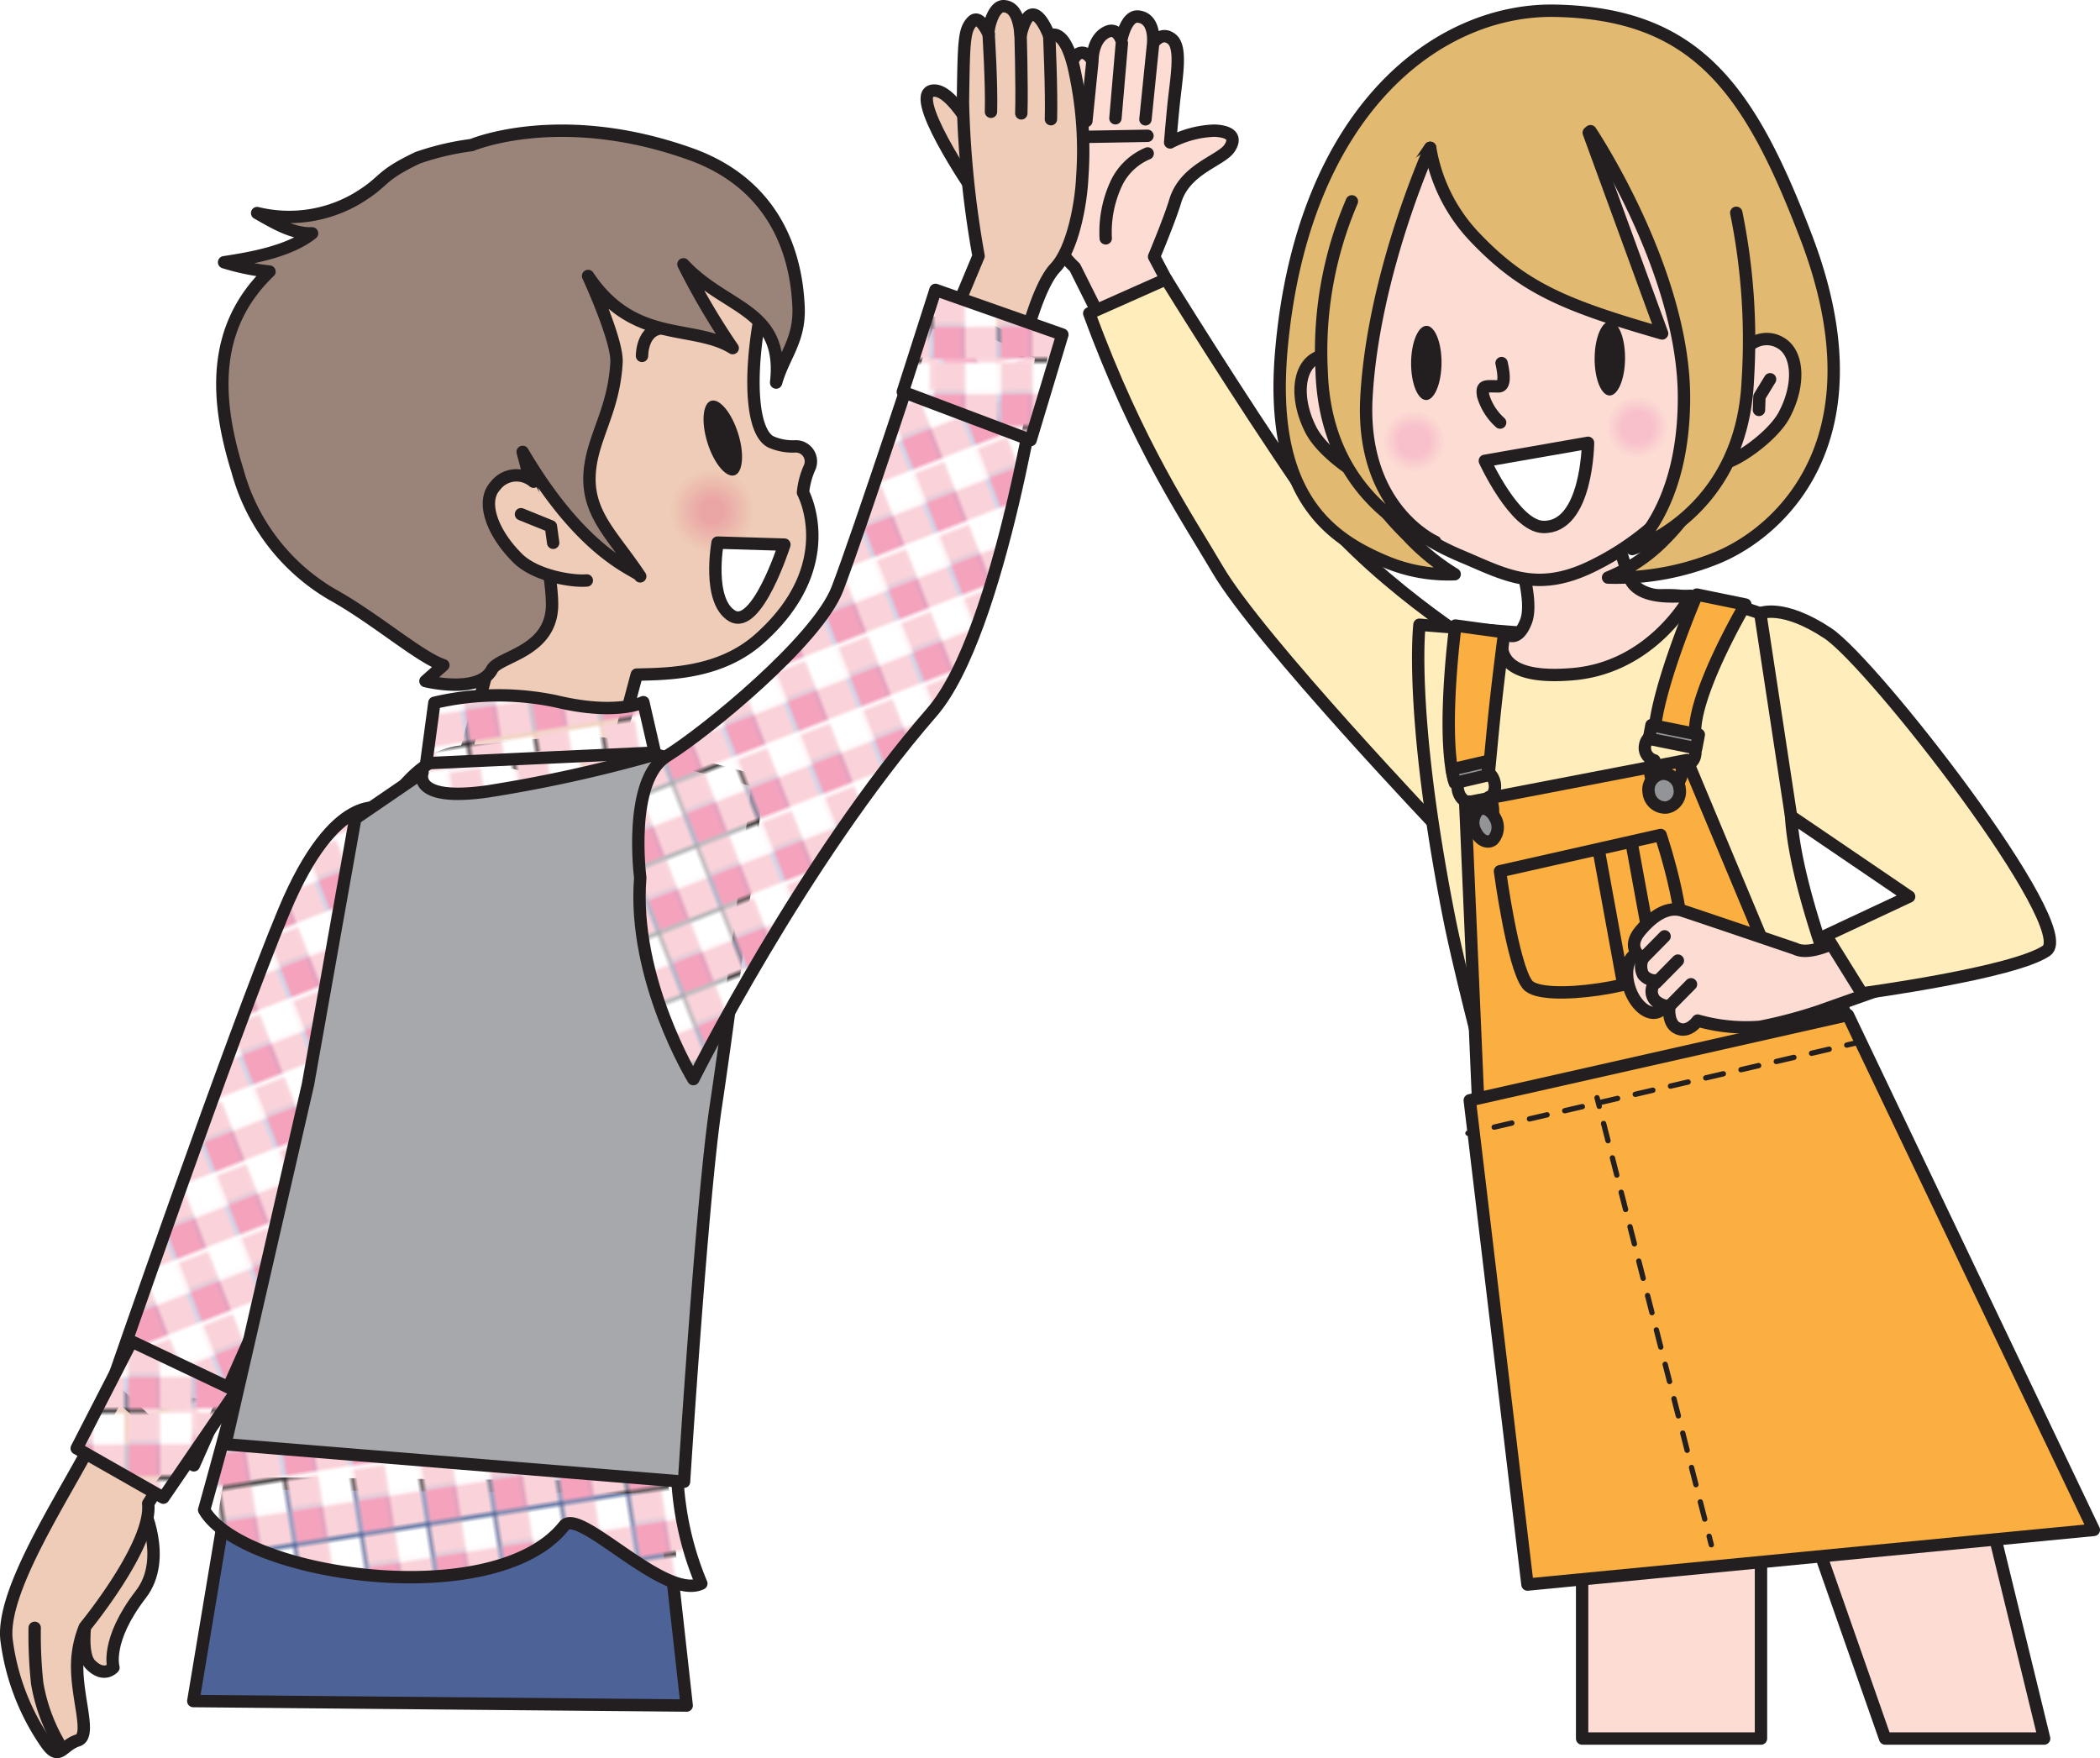<svg xmlns="http://www.w3.org/2000/svg" id="Layer_1" data-name="Layer 1" viewBox="0 0 169.849 142.212"><defs><pattern id="Unnamed_Pattern_18" width="14.172" height="14.174" data-name="Unnamed Pattern 18" patternTransform="scale(-.363 .363) rotate(-68.62 -13089.712 9582.98)" patternUnits="userSpaceOnUse"><path class="cls-1" d="M0 0h14.172v14.174H0z"/><path class="cls-2" d="M0 0h14.172v14.174H0z"/><path class="cls-3" d="M0 7.088h14.172v7.086H0z"/><path class="cls-3" d="M0 0h7.086v14.174H0z"/><path class="cls-4" d="M0 7.088h7.086v7.086H0z"/><path class="cls-5" d="M0 7.088h7.086v7.086H0z"/></pattern><pattern id="Unnamed_Pattern_18-3" width="14.172" height="14.174" data-name="Unnamed Pattern 18" patternTransform="matrix(-.056 -.359 -.359 .056 6554.286 -938.013)" patternUnits="userSpaceOnUse"><path class="cls-1" d="M0 0h14.172v14.174H0z"/><path class="cls-2" d="M0 0h14.172v14.174H0z"/><path class="cls-3" d="M0 7.088h14.172v7.086H0z"/><path class="cls-3" d="M0 0h7.086v14.174H0z"/><path class="cls-4" d="M0 7.088h7.086v7.086H0z"/><path class="cls-5" d="M0 7.088h7.086v7.086H0z"/></pattern><pattern id="Unnamed_Pattern_18-5" width="14.172" height="14.174" data-name="Unnamed Pattern 18" patternTransform="scale(-.363 .363) rotate(-68.62 -13083.282 9579.62)" patternUnits="userSpaceOnUse"><path class="cls-1" d="M0 0h14.172v14.174H0z"/><path class="cls-2" d="M0 0h14.172v14.174H0z"/><path class="cls-3" d="M0 7.088h14.172v7.086H0z"/><path class="cls-3" d="M0 0h7.086v14.174H0z"/><path class="cls-4" d="M0 7.088h7.086v7.086H0z"/><path class="cls-5" d="M0 7.088h7.086v7.086H0z"/></pattern><pattern id="Unnamed_Pattern_18-7" width="14.172" height="14.174" data-name="Unnamed Pattern 18" patternTransform="matrix(-.056 -.359 -.359 .056 6555.996 -940.213)" patternUnits="userSpaceOnUse"><path class="cls-1" d="M0 0h14.172v14.174H0z"/><path class="cls-2" d="M0 0h14.172v14.174H0z"/><path class="cls-3" d="M0 7.088h14.172v7.086H0z"/><path class="cls-3" d="M0 0h7.086v14.174H0z"/><path class="cls-4" d="M0 7.088h7.086v7.086H0z"/><path class="cls-5" d="M0 7.088h7.086v7.086H0z"/></pattern><pattern id="Unnamed_Pattern_18-9" width="14.172" height="14.174" data-name="Unnamed Pattern 18" patternTransform="matrix(-.002 -.363 -.363 .002 6592.53 -55.95)" patternUnits="userSpaceOnUse"><path class="cls-1" d="M0 0h14.172v14.174H0z"/><path class="cls-2" d="M0 0h14.172v14.174H0z"/><path class="cls-3" d="M0 7.088h14.172v7.086H0z"/><path class="cls-3" d="M0 0h7.086v14.174H0z"/><path class="cls-4" d="M0 7.088h7.086v7.086H0z"/><path class="cls-5" d="M0 7.088h7.086v7.086H0z"/></pattern><pattern id="Unnamed_Pattern_18-11" width="14.172" height="14.174" data-name="Unnamed Pattern 18" patternTransform="matrix(-.002 -.363 -.363 .002 6592.3 -53.05)" patternUnits="userSpaceOnUse"><path class="cls-1" d="M0 0h14.172v14.174H0z"/><path class="cls-2" d="M0 0h14.172v14.174H0z"/><path class="cls-3" d="M0 7.088h14.172v7.086H0z"/><path class="cls-3" d="M0 0h7.086v14.174H0z"/><path class="cls-4" d="M0 7.088h7.086v7.086H0z"/><path class="cls-5" d="M0 7.088h7.086v7.086H0z"/></pattern><style>.cls-1,.cls-14,.cls-8{fill:none}.cls-2{fill:#fff}.cls-3{fill:#fad3da}.cls-4{fill:#00adee}.cls-5{fill:#f5a2bd}.cls-7{fill:#fcdcd3}.cls-14,.cls-8{stroke:#231f20;stroke-linecap:round;stroke-linejoin:round}.cls-8{stroke-width:1.001px}.cls-9{fill:#ffeebc}.cls-10{fill:#faaf40}.cls-11{fill:#80c9ef}.cls-12{fill:#929497}.cls-13{fill:#e2dddb}.cls-14{stroke-width:.429px}.cls-16{fill:#231f20}.cls-17{fill:#e1b970}.cls-18{fill:#fbd9d2}.cls-19{fill:#fbd6d2}.cls-20{fill:#fbd3d0}.cls-21{fill:#fad0cf}.cls-22{fill:#facdcf}.cls-23{fill:#f9c9ce}.cls-24{fill:#f9c6cd}.cls-25{fill:#f8c3cc}.cls-26{fill:#f8c0cb}.cls-28{fill:#eeccb7}</style></defs><path d="M127.963 112.899h14.466v27.725h-14.466zm37.368 27.725h-12.858l-10.848-30.94 15.67-2.008 8.036 32.948z" style="stroke-width:1.001px;stroke:#231f20;stroke-linecap:round;stroke-linejoin:round;fill:#fcdcd3"/><path d="M86.936 21.627a7.768 7.768 0 0 1-2.42-6.631 37.157 37.157 0 0 1 .888-4.848s.757-5.113 1.763-5.765c.689-.448 1.19.547 1.19.547s-.052-1.817 1.22-2.367c.793-.34 1.115.67 1.115.67s.37-1.971 1.34-1.895c1.46.116 1.233 2.162 1.233 2.162s.667-1.027 1.515-.333c.84.688.364 3.082.135 5.346-.15 1.49-.272 3.007-.272 3.007a8.314 8.314 0 0 1 3.577-.952c.987.04 1.907.347 1.24 1.395-.665 1.05-3.62 1.658-4.413 4.32-.434 1.457-1.702 4.479-1.702 4.479l2.76 5.214-5.774 2.447Z" class="cls-7"/><path d="M86.936 21.627a7.768 7.768 0 0 1-2.42-6.631 37.157 37.157 0 0 1 .888-4.848s.757-5.113 1.763-5.765c.689-.448 1.19.547 1.19.547s-.052-1.817 1.22-2.367c.793-.34 1.115.67 1.115.67s.37-1.971 1.34-1.895c1.46.116 1.233 2.162 1.233 2.162s.667-1.027 1.515-.333c.84.688.364 3.082.135 5.346-.15 1.49-.272 3.007-.272 3.007a8.314 8.314 0 0 1 3.577-.952c.987.04 1.907.347 1.24 1.395-.665 1.05-3.62 1.658-4.413 4.32-.434 1.457-1.702 4.479-1.702 4.479l2.76 5.214-5.774 2.447ZM88.357 4.93l-.49 4.854m2.87-6.288-.521 6.069m3.032-5.871-.604 5.958" class="cls-8"/><path d="M92.824 12.412a4.918 4.918 0 0 0-2.522 2.394 9.332 9.332 0 0 0-.871 4.472m-2.728-8.189 6.103-.104" class="cls-8"/><path d="m88.099 25.346 6.217-2.766s5.774 9.365 11 16.975c4.79 6.973 14.903 13.167 14.903 13.167l-3.551 14.631s-14.846-15.577-18.2-21.312c-2.418-4.13-6.418-9.93-10.37-20.695" class="cls-9"/><path d="m88.099 25.346 6.217-2.766s5.774 9.365 11 16.975c4.79 6.973 14.903 13.167 14.903 13.167l-3.551 14.631s-14.846-15.577-18.2-21.312c-2.418-4.131-6.418-9.93-10.37-20.695Z" class="cls-8"/><path d="m114.806 50.532 8.917.702s6.837-3.55 12.206-3.04a26.615 26.615 0 0 1 6.441 1.416 23.392 23.392 0 0 1 3.14 1.144 86.905 86.905 0 0 0-.645 15.273c.447 7.698 6.684 21.21 7.104 23.34.424 2.133-29.294 6.648-29.294 6.648s-4.21-15.413-5.471-21.806c-2.652-13.433-2.644-21.104-2.398-23.677" class="cls-9"/><path d="m114.806 50.532 8.917.702s6.837-3.55 12.206-3.04a26.615 26.615 0 0 1 6.441 1.416 23.392 23.392 0 0 1 3.14 1.144 86.905 86.905 0 0 0-.645 15.273c.447 7.698 6.684 21.21 7.104 23.34.424 2.133-29.294 6.648-29.294 6.648s-4.21-15.413-5.471-21.806c-2.652-13.433-2.644-21.104-2.398-23.677Z" class="cls-8"/><path d="M122.812 44.942s1.251 3.687.61 5.326c-.763 1.97-1.755.87-1.755.87s-1.832 4.048 5.592 3.387c6.476-.575 9.48-6.333 9.48-6.333-1.212.06-3.98.332-4.849-1.255a24.264 24.264 0 0 1-1.432-5.19Z" class="cls-7"/><path d="M122.812 44.942s1.251 3.687.61 5.326c-.763 1.97-1.755.87-1.755.87s-1.832 4.048 5.592 3.387c6.476-.575 9.48-6.333 9.48-6.333-1.212.06-3.98.332-4.849-1.255a24.264 24.264 0 0 1-1.432-5.19Z" class="cls-8"/><path class="cls-10" d="m119.606 90.333-1.098-25.402 17.929-3.453 9.722 23.252-26.553 5.603z"/><path class="cls-8" d="m119.606 90.333-1.098-25.402 17.929-3.453 9.722 23.252-26.553 5.603z"/><path d="m121.32 70.471 12.992-2.933s2.891 8.558 1.153 10.39-10.724 3.195-11.916 1.72-2.229-9.177-2.229-9.177" class="cls-10"/><path d="m121.32 70.471 12.992-2.933s2.891 8.558 1.153 10.39-10.724 3.195-11.916 1.72-2.229-9.177-2.229-9.177Z" class="cls-8"/><path class="cls-11" d="m129.378 69.172 1.884 10.302"/><path class="cls-8" d="m129.378 69.172 1.884 10.302"/><path class="cls-11" d="m131.975 68.228 1.886 10.301"/><path class="cls-8" d="m131.975 68.228 1.886 10.301"/><path class="cls-10" d="m118.875 89.001 30.584-6.9 19.89 41.648-45.806 4.42-4.668-39.168z"/><path class="cls-8" d="m118.875 89.001 30.584-6.9 19.89 41.648-45.806 4.42-4.668-39.168z"/><path d="m137.245 48.093 3.923.806s-4.24 7.185-4.07 10.53a15.756 15.756 0 0 1-3.302.06c.137-3.683 3.449-11.396 3.449-11.396" class="cls-10"/><path d="m137.245 48.093 3.923.806s-4.24 7.185-4.07 10.53a15.756 15.756 0 0 1-3.302.06c.137-3.683 3.449-11.396 3.449-11.396Z" class="cls-8"/><path d="M133.061 60.267a1.011 1.011 0 0 1 1.156-.854l2.127.43a1.037 1.037 0 0 1 .757 1.239 1.009 1.009 0 0 1-1.133.855 1.526 1.526 0 0 1 .041.705 1.319 1.319 0 0 1-1.507 1.116 1.361 1.361 0 0 1-.992-1.621 1.427 1.427 0 0 1 .294-.635 1.045 1.045 0 0 1-.743-1.235Z" class="cls-8"/><path d="M133.347 64.104a1.343 1.343 0 0 0 1.435 1.212 1.301 1.301 0 0 0 1.067-1.516 1.34 1.34 0 0 0-1.434-1.21 1.3 1.3 0 0 0-1.068 1.514" class="cls-12"/><path d="M133.347 64.104a1.343 1.343 0 0 0 1.435 1.212 1.301 1.301 0 0 0 1.067-1.516 1.34 1.34 0 0 0-1.434-1.21 1.3 1.3 0 0 0-1.068 1.514Z" class="cls-8"/><path class="cls-12" d="m133.364 59.755 3.827.771.209-1.106-3.829-.771-.207 1.106z"/><path class="cls-8" d="m133.364 59.755 3.827.771.209-1.106-3.829-.771-.207 1.106z"/><path d="m117.716 50.598 3.951.54c-.802 6.183-.91 7.896-1.243 11.284a13.033 13.033 0 0 1-2.842.646c-.993-4.032.134-12.47.134-12.47" class="cls-10"/><path d="m117.716 50.598 3.951.54c-.802 6.183-.91 7.896-1.243 11.284a13.033 13.033 0 0 1-2.842.646c-.993-4.032.134-12.47.134-12.47Z" class="cls-8"/><path d="M117.931 63.96c-.13-.572.073-1.11.459-1.2l1.551-.359c.384-.093.804.302.934.873.132.568-.069 1.096-.445 1.196a1.955 1.955 0 0 1 .276.637c.169.748-.099 1.45-.6 1.566-.504.117-1.052-.392-1.224-1.142a2.033 2.033 0 0 1-.031-.694c-.38.078-.788-.31-.92-.877Z" class="cls-8"/><path d="M119.38 67.322c.328.66.941.932 1.366.608a1.492 1.492 0 0 0 .172-1.782c-.333-.658-.946-.932-1.37-.608a1.49 1.49 0 0 0-.169 1.782" class="cls-12"/><path d="M119.38 67.322c.328.66.941.932 1.366.608a1.492 1.492 0 0 0 .172-1.782c-.333-.658-.946-.932-1.37-.608a1.49 1.49 0 0 0-.169 1.782Z" class="cls-8"/><path class="cls-12" d="m117.665 63.333 2.791-.65-.251-1.093-2.79.648.25 1.095z"/><path class="cls-8" d="m117.665 63.333 2.791-.65-.251-1.093-2.79.648.25 1.095z"/><path class="cls-13" d="m118.729 91.663 31.334-7.293"/><path class="cls-14" d="m118.729 91.663.697-.161"/><path style="stroke-dasharray:1.464 1.464;stroke-width:.429px;stroke:#231f20;stroke-linecap:round;stroke-linejoin:round;fill:none" d="m120.851 91.169 27.803-6.47"/><path class="cls-14" d="m149.366 84.533.697-.162"/><path d="M108.616 21.442a94.898 94.898 0 0 1 .914 11.497c.233 6.895 4.097 10.126 8.625 12.03 3.532 1.488 6.056 3.01 10.497.886 5.76-2.753 10.433-8.097 10.585-13.6.155-5.669 3.677-6.556 1.559-15.253-1.346-5.53-6.531-12.25-16.529-12.312a15.38 15.38 0 0 0-15.651 16.752" class="cls-7"/><path d="M108.616 21.442a94.898 94.898 0 0 1 .914 11.497c.233 6.895 4.097 10.126 8.625 12.03 3.532 1.488 6.056 3.01 10.497.886 5.76-2.753 10.433-8.097 10.585-13.6.155-5.669 3.677-6.556 1.559-15.253-1.346-5.53-6.531-12.25-16.529-12.312a15.38 15.38 0 0 0-15.651 16.752Z" class="cls-8"/><path d="M121.448 29.369c.214.938.295 1.888-.251 1.883-1.079-.005-1.387-.129-1.239.762a4.716 4.716 0 0 0 1.373 2.165" class="cls-8"/><path d="M116.591 29.365c-.012 1.655-.569 2.997-1.247 2.992-.682-.008-1.224-1.35-1.214-3.008s.569-2.997 1.249-2.994 1.224 1.352 1.212 3.01m14.844-.37c-.01 1.657-.568 2.998-1.247 2.996-.682-.006-1.224-1.352-1.214-3.011.01-1.657.571-2.995 1.25-2.992.681.003 1.223 1.35 1.211 3.007" class="cls-16"/><path d="M115.673 11.959a13.713 13.713 0 0 0 3.695 7.315c3.882 4.054 7.26 5.451 15.063 7.696l-5.933-16.236s11.046 12.832 9.953 22.945c-.648 5.978-1.39 7.56-4.093 10.231a13.53 13.53 0 0 1-4.296 2.807 21.678 21.678 0 0 0 8.917-1.642c5.084-2.143 13.299-9.617 7.125-25.845-4.587-12.046-8.906-18.117-20.29-18.36-9.531-.2-20.402 8.082-22.161 27.271-1.114 12.143 4.063 15.493 8.567 17.354a13.018 13.018 0 0 0 5.433.95 18.04 18.04 0 0 1-3.828-3.138c-6.728-6.63-6.127-12.625-4.75-18.236 1.447-5.89 6.598-13.112 6.598-13.112" class="cls-17"/><path d="M115.673 11.959a13.713 13.713 0 0 0 3.695 7.315c3.882 4.054 7.26 5.451 15.063 7.696l-5.933-16.236s11.046 12.832 9.953 22.945c-.648 5.978-1.39 7.56-4.093 10.231a13.53 13.53 0 0 1-4.296 2.807 21.678 21.678 0 0 0 8.917-1.642c5.084-2.143 13.299-9.617 7.125-25.845-4.587-12.046-8.906-18.117-20.29-18.36-9.531-.2-20.402 8.082-22.161 27.271-1.114 12.143 4.063 15.493 8.567 17.354a13.018 13.018 0 0 0 5.433.95 18.04 18.04 0 0 1-3.828-3.138c-6.728-6.63-6.127-12.625-4.75-18.236 1.447-5.89 6.598-13.112 6.598-13.112Z" class="cls-8"/><path d="M110.999 37.88c1.499 2.442-3.685-.615-4.956-3.072-1.273-2.455-1.09-5.014.353-5.82a2.164 2.164 0 0 1 2.781.492s.324 5.954 1.822 8.4" class="cls-7"/><path d="M110.999 37.88c1.499 2.442-3.685-.615-4.956-3.072-1.273-2.455-1.09-5.014.353-5.82a2.164 2.164 0 0 1 2.781.492s.324 5.954 1.822 8.4Z" class="cls-8"/><path d="M109.34 16.288a30.777 30.777 0 0 0-2.443 13.765c.351 10.948 9.182 13.765 9.182 13.765s-6.058-2.669-5.56-11.695c.554-10.01 5.153-20.164 5.153-20.164" class="cls-17"/><path d="M109.34 16.288a30.777 30.777 0 0 0-2.443 13.765c.351 10.948 9.182 13.765 9.182 13.765s-6.058-2.669-5.56-11.695c.554-10.01 5.153-20.164 5.153-20.164" class="cls-8"/><path d="M139.31 36.574c-1.53 2.425 3.695-.568 4.995-3.007 1.303-2.44 1.151-5.002-.283-5.826a2.164 2.164 0 0 0-2.787.458s-.395 5.951-1.925 8.374" class="cls-7"/><path d="M139.31 36.574c-1.53 2.425 3.695-.568 4.995-3.007 1.303-2.44 1.151-5.002-.283-5.826a2.164 2.164 0 0 0-2.787.458s-.395 5.951-1.925 8.375Z" class="cls-8"/><path d="M140.431 17.213a51.335 51.335 0 0 1 .932 13.544c-.487 10.946-9.35 13.652-9.35 13.652s4.197-3.236 4.188-12.28c-.015-10.246-7.56-21.517-7.56-21.517" class="cls-17"/><path d="M140.431 17.213a51.335 51.335 0 0 1 .932 13.544c-.487 10.946-9.35 13.652-9.35 13.652s4.197-3.236 4.188-12.28c-.015-10.246-7.56-21.517-7.56-21.517" class="cls-8"/><path d="M116.946 35.713a2.574 2.574 0 1 1-2.556-2.59 2.573 2.573 0 0 1 2.556 2.59" class="cls-7"/><path d="M114.357 38.13a2.432 2.432 0 1 1 2.446-2.418 2.431 2.431 0 0 1-2.446 2.417" class="cls-18"/><path d="M114.358 37.986a2.288 2.288 0 1 1 2.301-2.274 2.288 2.288 0 0 1-2.3 2.274" class="cls-19"/><path d="M114.36 37.843a2.146 2.146 0 1 1 2.157-2.131 2.145 2.145 0 0 1-2.158 2.131" class="cls-20"/><path d="M114.36 37.7a2.002 2.002 0 1 1 2.015-1.99 2.005 2.005 0 0 1-2.015 1.99" class="cls-21"/><path d="M114.361 37.558a1.86 1.86 0 1 1 1.871-1.848 1.86 1.86 0 0 1-1.87 1.848" class="cls-22"/><path d="M114.361 37.414a1.716 1.716 0 1 1 1.728-1.705 1.718 1.718 0 0 1-1.728 1.705" class="cls-23"/><path d="M114.362 37.271a1.573 1.573 0 1 1 1.584-1.564 1.574 1.574 0 0 1-1.584 1.564" class="cls-24"/><path d="M114.363 37.128a1.43 1.43 0 1 1 1.441-1.42 1.434 1.434 0 0 1-1.44 1.42" class="cls-25"/><path d="M115.66 35.706a1.289 1.289 0 1 1-1.278-1.294 1.29 1.29 0 0 1 1.279 1.294" class="cls-26"/><path d="M135.008 34.574a2.574 2.574 0 1 1-2.558-2.59 2.574 2.574 0 0 1 2.558 2.59" class="cls-7"/><path d="M132.42 36.987a2.43 2.43 0 1 1 2.446-2.415 2.432 2.432 0 0 1-2.446 2.415" class="cls-18"/><path d="M132.42 36.844a2.288 2.288 0 1 1 2.302-2.273 2.286 2.286 0 0 1-2.302 2.273" class="cls-19"/><path d="M132.42 36.7a2.144 2.144 0 1 1 2.16-2.13 2.144 2.144 0 0 1-2.16 2.13" class="cls-20"/><path d="M132.422 36.558a2 2 0 1 1 2.015-1.99 1.998 1.998 0 0 1-2.015 1.99" class="cls-21"/><path d="M132.422 36.415a1.858 1.858 0 1 1 1.87-1.846 1.856 1.856 0 0 1-1.87 1.846" class="cls-22"/><path d="M132.423 36.271a1.714 1.714 0 1 1 1.727-1.704 1.712 1.712 0 0 1-1.727 1.704" class="cls-23"/><path d="M132.424 36.13a1.572 1.572 0 1 1 1.583-1.565 1.57 1.57 0 0 1-1.583 1.564" class="cls-24"/><path d="M132.425 35.985a1.429 1.429 0 1 1 1.44-1.42 1.426 1.426 0 0 1-1.44 1.42" class="cls-25"/><path d="M133.721 34.564a1.287 1.287 0 1 1-1.279-1.292 1.286 1.286 0 0 1 1.28 1.292" class="cls-26"/><path d="m120.095 37.275 8.345-1.458s-.05 6.9-3.63 6.806c-2.3-.059-4.715-5.348-4.715-5.348" class="cls-2"/><path d="m120.095 37.275 8.345-1.458s-.05 6.9-3.63 6.806c-2.3-.059-4.715-5.348-4.715-5.348Zm23.071-6.598-.862 1.41-.037 1.069" class="cls-8"/><path d="M134.653 79.01c.451 1.315.178 2.595-.607 2.863s-1.785-.579-2.234-1.89c-.448-1.316-.176-2.596.61-2.866.784-.266 1.784.578 2.231 1.893" class="cls-7"/><path d="M134.653 79.01c.451 1.315.178 2.595-.607 2.863s-1.785-.579-2.234-1.89c-.448-1.316-.176-2.596.61-2.866.784-.266 1.784.578 2.231 1.893Z" class="cls-8"/><path d="M145.206 76.743s-8.347-2.835-9.153-3.09-1.943-.054-3.353 1.598c-1.3 1.52.176 2.266.176 2.266a1.496 1.496 0 0 0 .026 1.335 1.286 1.286 0 0 0 1.168.442 1.074 1.074 0 0 0-.175 1.647 1.782 1.782 0 0 0 1.119.45s-.152 1.268.537 1.708c.949.609 1.757-.548 1.757-.548a14.304 14.304 0 0 0 5.045.504 37.88 37.88 0 0 0 4.766-1.26l5.719-2.024-1.864-4.952s-4.077 2.788-5.768 1.924" class="cls-7"/><path d="M145.206 76.743s-8.347-2.835-9.153-3.09-1.943-.054-3.353 1.598c-1.3 1.52.176 2.266.176 2.266a1.496 1.496 0 0 0 .026 1.335 1.286 1.286 0 0 0 1.168.442 1.074 1.074 0 0 0-.175 1.647 1.782 1.782 0 0 0 1.119.45s-.152 1.268.537 1.708c.949.609 1.757-.548 1.757-.548a14.304 14.304 0 0 0 5.045.504 37.88 37.88 0 0 0 4.766-1.26l5.719-2.024-1.864-4.952s-4.077 2.787-5.768 1.924Z" class="cls-8"/><path class="cls-7" d="m132.876 77.516 1.756-1.78"/><path class="cls-8" d="m132.876 77.516 1.756-1.78"/><path class="cls-7" d="m133.952 79.479 1.754-1.78"/><path class="cls-8" d="m133.952 79.479 1.754-1.78"/><path class="cls-7" d="m135.014 81.391 1.754-1.778"/><path class="cls-8" d="m135.014 81.391 1.754-1.778"/><path d="M142.37 49.61s1.78-.824 5.456 1.607c3.678 2.432 20.355 23.88 17.685 25.687s-14.918 3.446-14.918 3.446l-2.906-4.68 6.724-3.15-9.546-6.493Z" class="cls-9"/><path d="M142.37 49.61s1.78-.824 5.456 1.607c3.678 2.432 20.355 23.88 17.685 25.687s-14.918 3.446-14.918 3.446l-2.906-4.68 6.724-3.15-9.546-6.493Z" class="cls-8"/><path class="cls-13" d="m129.169 88.791 9.242 36.161"/><path class="cls-14" d="m129.169 88.791.178.693"/><path style="stroke-dasharray:1.436 1.436;stroke-width:.429px;stroke:#231f20;stroke-linecap:round;stroke-linejoin:round;fill:none" d="m129.701 90.874 8.355 32.69"/><path class="cls-14" d="m138.234 124.26.178.692"/><path d="M11.51 121.775s2.12 4.282-.115 7.181c-2.9 3.76-2.218 5.927-2.218 5.927s-.74.875-1.842-.223c-1.067-1.06-.17-5.074-.114-5.324Z" class="cls-28"/><path d="M11.51 121.775s2.12 4.282-.115 7.181c-2.9 3.76-2.218 5.927-2.218 5.927s-.74.875-1.842-.223c-1.067-1.06-.17-5.074-.114-5.324Z" class="cls-8"/><path d="M11.986 121.62c.351 3.326-5.123 9.983-5.123 9.983a8.371 8.371 0 0 0-.56 2.153c-.394 3.045 1.253 6.624-.015 7.02-1.27.396-1.485 1.752-2.555.233a18.856 18.856 0 0 1-3.192-8.275c-.495-3.588 3.632-10.132 6.272-14.927s3.317-5.929 3.317-5.929l7.61 2.342-5.226 6.548Z" class="cls-28"/><path d="M11.986 121.62c.351 3.326-5.123 9.983-5.123 9.983a8.371 8.371 0 0 0-.56 2.153c-.394 3.045 1.253 6.624-.015 7.02-1.27.396-1.485 1.752-2.555.233a18.856 18.856 0 0 1-3.192-8.275c-.495-3.588 3.632-10.132 6.272-14.927s3.317-5.929 3.317-5.929l7.61 2.342-5.226 6.548Z" class="cls-8"/><path d="M4.734 140.95a14.48 14.48 0 0 1-1.726-4.793 36.856 36.856 0 0 1-.203-4.489" class="cls-28"/><path d="M4.734 140.95a14.48 14.48 0 0 1-1.726-4.793 36.856 36.856 0 0 1-.203-4.489" class="cls-8"/><path style="fill:#4d6397" d="m55.54 137.954-39.906-.362 2.938-17.627 35.01.362 1.958 17.627z"/><path class="cls-8" d="m55.54 137.954-39.906-.362 2.938-17.627 35.01.362 1.958 17.627z"/><path d="M78.784 15.547s-5.768-8.399-3.147-8.219c1.687.116 3.839 4.696 3.839 4.696Z" class="cls-28"/><path d="M78.784 15.547s-5.768-8.399-3.147-8.219c1.687.116 3.839 4.696 3.839 4.696Z" class="cls-8"/><path d="M82.658 28.423s1.174-5.148 2.682-6.748 2.114-5.49 2.189-7.28a29.984 29.984 0 0 0-.524-8.219c-.81-4.263-2.141-3.27-2.141-3.27s-1.41-3.837-2.316-.063c-.11-1.293-.454-2.3-1.366-2.342-.887-.04-1.301 1.942-1.224 2.216.075.274-.678-1.668-1.324-.98-.644.686-.686 1.443-.75 6.556a80.625 80.625 0 0 0 1.263 12.416l-2.745 6.572Z" class="cls-28"/><path d="M82.658 28.423s1.174-5.148 2.682-6.748 2.114-5.49 2.189-7.28a29.984 29.984 0 0 0-.524-8.219c-.81-4.263-2.141-3.27-2.141-3.27s-1.41-3.837-2.316-.063c-.11-1.293-.454-2.3-1.366-2.342-.887-.04-1.301 1.942-1.224 2.216.075.274-.678-1.668-1.324-.98-.644.686-.686 1.443-.75 6.556a80.625 80.625 0 0 0 1.263 12.416l-2.745 6.572Z" class="cls-8"/><path d="M79.958 2.718s.262 4.141.193 6.323m2.383-6.607s.14 4.554.07 6.736m2.259-6.264S85.07 7.46 85 9.641" class="cls-8"/><path d="M30.95 65.415s-3.826-1.66-7.966 8.244c-4.14 9.9-14.042 38.53-14.042 38.53l6.735 6.335 15.187-34.221Z" style="fill:url(#Unnamed_Pattern_18)"/><path d="M30.95 65.415s-3.826-1.66-7.966 8.244c-4.14 9.9-14.042 38.53-14.042 38.53l6.735 6.335 15.187-34.221Z" class="cls-8"/><path d="M65.457 37.872a1.22 1.22 0 0 0-1.15-1.766 4.35 4.35 0 0 1-1.92-.347c-1.48-.683-1.82-4.632-1.042-9.458.786-4.873-7.71-8.83-7.71-8.83-19.265-6.793-29.333 15.912-24.157 27.36A16.57 16.57 0 0 0 39.551 53.7l-1.855 7.066 11.414 2.762 2.392-8.961c2.537-.058 6.732-.067 9.912-2.895 6.715-5.964 3.532-11.837 3.532-11.837a6.489 6.489 0 0 1 .51-1.963" class="cls-28"/><path d="M65.457 37.872a1.22 1.22 0 0 0-1.15-1.766 4.35 4.35 0 0 1-1.92-.347c-1.48-.683-1.82-4.632-1.042-9.458.786-4.873-7.71-8.83-7.71-8.83-19.265-6.793-29.333 15.912-24.157 27.36A16.57 16.57 0 0 0 39.551 53.7l-1.855 7.066 11.414 2.762 2.392-8.961c2.537-.058 6.732-.067 9.912-2.895 6.715-5.964 3.532-11.837 3.532-11.837a6.489 6.489 0 0 1 .51-1.963Z" class="cls-8"/><path d="M51.926 28.787s-.031-2.74 2.388-2.16" class="cls-8"/><path d="M60.945 40.287a3.501 3.501 0 1 1-4.391-2.292 3.505 3.505 0 0 1 4.391 2.292" class="cls-28"/><path d="M60.8 40.333a3.348 3.348 0 1 1-4.2-2.193 3.351 3.351 0 0 1 4.199 2.193" style="fill:#eecab6"/><path d="M60.654 40.379a3.195 3.195 0 1 1-4.007-2.091 3.197 3.197 0 0 1 4.007 2.09" style="fill:#eec8b5"/><path d="M60.506 40.425a3.042 3.042 0 1 1-3.813-1.993 3.041 3.041 0 0 1 3.813 1.993" style="fill:#edc6b4"/><path d="M60.36 40.47a2.89 2.89 0 1 1-3.622-1.891 2.887 2.887 0 0 1 3.622 1.891" style="fill:#edc3b2"/><path d="M60.214 40.517a2.735 2.735 0 1 1-3.43-1.791 2.735 2.735 0 0 1 3.43 1.79" style="fill:#edc1b1"/><path d="M60.068 40.563a2.582 2.582 0 1 1-3.238-1.692 2.583 2.583 0 0 1 3.238 1.692" style="fill:#edbeb0"/><path d="M59.922 40.608a2.43 2.43 0 1 1-3.047-1.59 2.431 2.431 0 0 1 3.047 1.59" style="fill:#edbcaf"/><path d="M59.776 40.654a2.276 2.276 0 1 1-2.855-1.49 2.276 2.276 0 0 1 2.855 1.49" style="fill:#ecbaae"/><path d="M59.63 40.7a2.123 2.123 0 1 1-2.662-1.39 2.126 2.126 0 0 1 2.663 1.39" style="fill:#ecb7ad"/><path d="M59.483 40.746a1.97 1.97 0 1 1-2.47-1.289 1.968 1.968 0 0 1 2.47 1.29" style="fill:#ecb5ac"/><path d="M59.337 40.792a1.816 1.816 0 1 1-2.278-1.19 1.815 1.815 0 0 1 2.278 1.19" style="fill:#ecb2aa"/><path d="M59.191 40.839a1.663 1.663 0 1 1-2.084-1.091 1.662 1.662 0 0 1 2.084 1.09" style="fill:#ebb0a9"/><path d="M59.045 40.884a1.51 1.51 0 1 1-1.894-.989 1.508 1.508 0 0 1 1.894.99" style="fill:#ebaea8"/><path d="M58.9 40.93a1.357 1.357 0 1 1-1.703-.889 1.358 1.358 0 0 1 1.703.889" style="fill:#ebaba7"/><path d="M58.752 40.976a1.203 1.203 0 1 1-1.51-.788 1.199 1.199 0 0 1 1.51.788" style="fill:#eba9a6"/><path d="M58.606 41.022a1.05 1.05 0 1 1-1.317-.689 1.047 1.047 0 0 1 1.317.69" style="fill:#eaa6a5"/><path d="M59.696 35.045c.523 1.664.395 3.185-.29 3.4-.684.215-1.66-.959-2.183-2.624s-.392-3.186.292-3.402c.682-.212 1.656.961 2.18 2.626" class="cls-16"/><path d="M35.86 53.806c-1.931-.643-5.485-3.779-9.014-5.733a16.593 16.593 0 0 1-7.633-9.977c-1.857-5.94-2.058-11.688 2.581-16.13a19.064 19.064 0 0 1-3.669-.753c2.28-.349 5.283-.88 7.116-2.338-1.58.065-3.144-.906-4.444-1.64a10.841 10.841 0 0 0 8.009-1.14c2.487-1.48 1.692-1.764 4.972-3.333a21.869 21.869 0 0 1 4.375-1.029s7.152-3.04 17.687.723c7.729 2.762 8.614 9.465 8.746 12.337.126 2.736-1.201 3.971-1.812 6.151.68-6.01-4.05-5.848-7.498-9.564a58.015 58.015 0 0 0 3.984 6.777c-3.2-1.99-7.996-.276-11.696-5.835 0 0 2.401 5.198 2.299 6.992-.161 2.826-1.054 4.58-1.708 6.65-1.583 5.006 1.042 6.734 3.625 10.655-.135-.473-4.423-1.426-9.506-10.065 0 0 2.306 8.425 2.377 12.235.072 3.945-4.292 4.277-4.854 5.356-1.057 2.028-5.386.944-5.386.944Z" style="fill:#9a8479"/><path d="M35.86 53.806c-1.931-.643-5.485-3.779-9.014-5.733a16.593 16.593 0 0 1-7.633-9.977c-1.857-5.94-2.058-11.688 2.581-16.13a19.064 19.064 0 0 1-3.669-.753c2.28-.349 5.283-.88 7.116-2.338-1.58.065-3.144-.906-4.444-1.64a10.841 10.841 0 0 0 8.009-1.14c2.487-1.48 1.692-1.764 4.972-3.333a21.869 21.869 0 0 1 4.375-1.029s7.152-3.04 17.687.723c7.729 2.762 8.614 9.465 8.746 12.337.126 2.736-1.201 3.971-1.812 6.151.68-6.01-4.05-5.848-7.498-9.564a58.015 58.015 0 0 0 3.984 6.777c-3.2-1.99-7.996-.276-11.696-5.835 0 0 2.401 5.198 2.299 6.992-.161 2.826-1.054 4.58-1.708 6.65-1.583 5.006 1.042 6.734 3.625 10.655-.135-.473-4.423-1.426-9.506-10.065 0 0 2.306 8.425 2.377 12.235.072 3.945-4.292 4.277-4.854 5.356-1.057 2.028-5.386.944-5.386.944Z" class="cls-8"/><path d="M43.159 38.964a2.133 2.133 0 0 0-3.091.332c-1.187 1.272-.26 3.807 1.805 5.859 1.43 1.417 4.385 1.9 5.588 1.796" class="cls-28"/><path d="M43.159 38.964a2.133 2.133 0 0 0-3.091.332c-1.187 1.272-.26 3.807 1.805 5.859 1.43 1.417 4.385 1.9 5.588 1.796" class="cls-8"/><path d="m63.443 44.052-5.404-.162s-.855 4.691 1.16 5.92 4.244-5.758 4.244-5.758" class="cls-2"/><path d="m63.443 44.052-5.404-.162s-.855 4.691 1.16 5.92 4.244-5.758 4.244-5.758Z" class="cls-8"/><path d="M30.131 67.662s2.682-6.747 7.565-6.896c4.881-.149 11.715-1.915 15.578.858 3.862 2.768 5.204 3.105 5.506 12.937.15 4.882-4.052 12.787-4.669 21.693-.615 8.906 1.007 17.588.803 19.176a25.347 25.347 0 0 0 1.81 12.657c-2.964 1.427-9.869-6.223-11.1-4.668-5.598 7.076-26.039 4.07-29.112-1.287 0 0 8.227-29.341 9.63-39.684 1.446-10.709 3.99-14.786 3.99-14.786" style="fill:url(#Unnamed_Pattern_18-3)"/><path d="M30.131 67.662s2.682-6.747 7.565-6.896c4.881-.149 11.715-1.915 15.578.858 3.862 2.768 5.204 3.105 5.506 12.937.15 4.882-4.052 12.787-4.669 21.693-.615 8.906 1.007 17.588.803 19.176a25.347 25.347 0 0 0 1.81 12.657c-2.964 1.427-9.869-6.223-11.1-4.668-5.598 7.076-26.039 4.07-29.112-1.287 0 0 8.227-29.341 9.63-39.684 1.446-10.709 3.99-14.786 3.99-14.786Z" class="cls-8"/><path d="M34.175 62.488s-.947 2.41 5.27 1.526a113.284 113.284 0 0 0 13.567-2.99l8.288 2.188s-1.786 15.488-3.413 26.32c-1.11 7.367-2.562 30.32-2.562 30.32l-37.1-3.03 6.684-29.107 3.825-21.505Z" style="fill:#a6a8ab"/><path d="M34.175 62.488s-.947 2.41 5.27 1.526a113.284 113.284 0 0 0 13.567-2.99l8.288 2.188s-1.786 15.488-3.413 26.32c-1.11 7.367-2.562 30.32-2.562 30.32l-37.1-3.03 6.684-29.107 3.825-21.505Z" class="cls-8"/><path d="M51.784 70.998s-1.025-7.885 2.142-9.842c3.167-1.955 12.187-9.334 13.805-13.53 1.646-4.27 7.336-21.55 7.336-21.55l4.232.313 4.959 2.293s-3.285 22.484-8.89 28.931c-10.516 12.098-19.29 29.673-19.29 29.673s-4.952-8.099-4.294-16.288" style="fill:url(#Unnamed_Pattern_18-5)"/><path d="M51.784 70.998s-1.025-7.885 2.142-9.842c3.167-1.955 12.187-9.334 13.805-13.53 1.646-4.27 7.336-21.55 7.336-21.55l4.232.313 4.959 2.293s-3.285 22.484-8.89 28.931c-10.516 12.098-19.29 29.673-19.29 29.673s-4.952-8.099-4.294-16.288Z" class="cls-8"/><path d="m34.472 61.736.66-4.89a22.637 22.637 0 0 1 9.837-.12c4.922 1.182 7.064.07 7.064.07l.937 4.082Z" style="fill:url(#Unnamed_Pattern_18-7)"/><path d="m34.472 61.736.66-4.89a22.637 22.637 0 0 1 9.837-.12c4.922 1.182 7.064.07 7.064.07l.937 4.082Z" class="cls-8"/><path style="fill:url(#Unnamed_Pattern_18-9)" d="m83.357 35.596-10.338-3.904 2.643-8.244 10.263 3.613-2.568 8.535z"/><path class="cls-8" d="m83.357 35.596-10.338-3.904 2.643-8.244 10.263 3.613-2.568 8.535z"/><path style="fill:url(#Unnamed_Pattern_18-11)" d="m13.212 121.141-7.009-3.99 4.443-8.649 8.464 4.018-5.898 8.621z"/><path class="cls-8" d="m13.212 121.141-7.009-3.99 4.443-8.649 8.464 4.018-5.898 8.621zm31.529-77.237-.184-1.33-2.421-.981"/></svg>